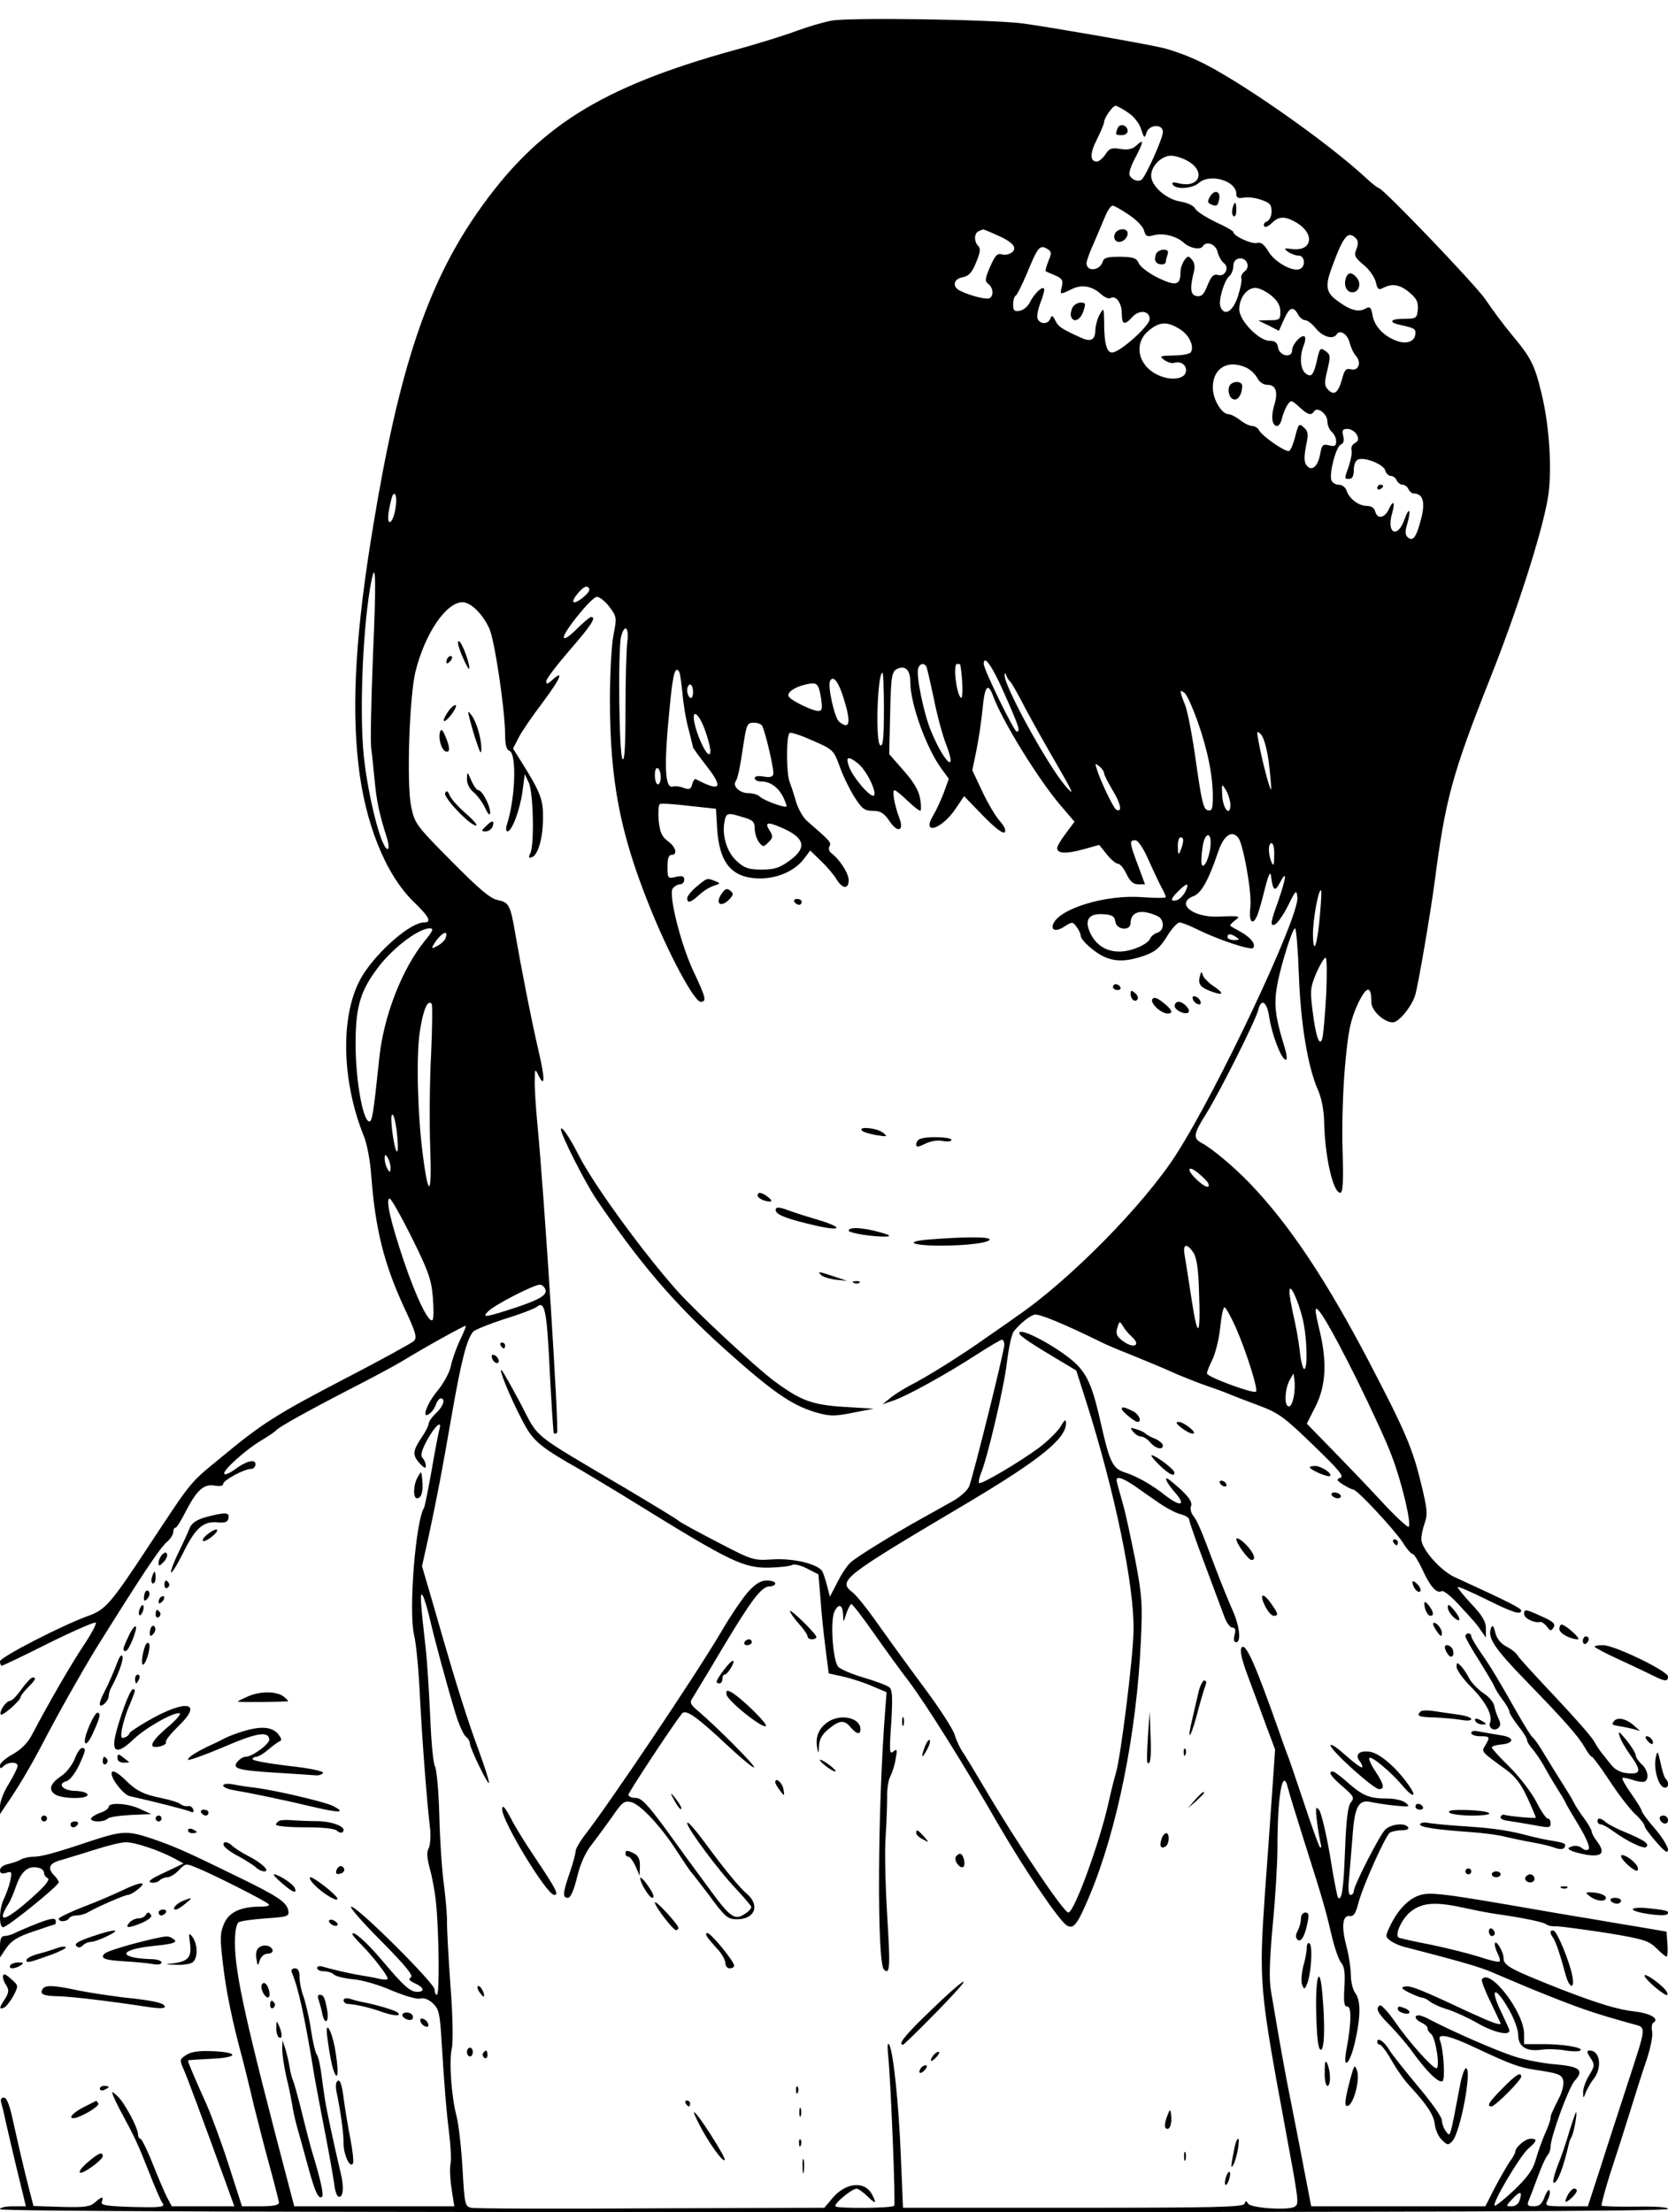 <?xml version="1.0" standalone="no"?>
<!DOCTYPE svg PUBLIC "-//W3C//DTD SVG 20010904//EN"
 "http://www.w3.org/TR/2001/REC-SVG-20010904/DTD/svg10.dtd">
<svg version="1.0" xmlns="http://www.w3.org/2000/svg"
 width="568pt" height="753pt" viewBox="0 0 568 753"
 preserveAspectRatio="xMidYMid meet">

<g transform="translate(0,753) scale(0.1,-0.1)"
fill="#000000" stroke="none">
<path d="M2833 7460 c-28 -5 -82 -21 -120 -35 -37 -14 -132 -44 -210 -65 -459
-127 -674 -262 -877 -553 -172 -247 -268 -536 -356 -1072 -58 -350 -73 -597
-50 -803 22 -202 92 -376 186 -469 56 -54 66 -73 37 -73 -44 0 -154 -94 -207
-178 -78 -124 -76 -355 4 -552 10 -25 21 -83 24 -130 14 -183 43 -300 111
-448 42 -89 46 -105 34 -117 -8 -7 -111 -64 -229 -125 -240 -125 -286 -154
-427 -271 -110 -90 -97 -75 -249 -305 -125 -190 -145 -213 -200 -233 -88 -31
-304 -142 -304 -156 0 -8 3 -15 6 -15 3 0 75 34 160 77 85 42 157 73 160 70 4
-3 -15 -39 -42 -79 -45 -68 -116 -191 -173 -299 -16 -32 -38 -53 -67 -70 -24
-13 -44 -30 -44 -38 0 -12 3 -12 12 -3 15 15 48 16 48 1 0 -7 -14 -34 -30 -61
-17 -26 -30 -61 -30 -76 l0 -27 20 30 c43 62 84 132 125 210 55 106 134 245
181 322 154 247 219 345 243 365 12 10 21 25 21 33 0 8 3 15 8 15 4 0 20 26
36 58 37 71 61 92 98 85 17 -3 28 -1 28 6 0 12 71 51 95 51 8 0 15 7 15 16 0
19 -32 11 -72 -19 -15 -11 -31 -18 -34 -14 -9 9 73 83 126 114 25 15 47 30 50
34 8 11 120 73 280 155 58 30 123 65 145 78 85 52 219 126 221 123 2 -1 -8
-25 -21 -52 -13 -28 -26 -66 -30 -86 -4 -20 -24 -58 -46 -84 -38 -46 -56 -102
-24 -75 8 6 17 20 20 31 4 10 11 19 16 19 17 0 9 -27 -16 -50 -14 -13 -25 -29
-25 -35 0 -7 -11 -29 -25 -49 -30 -45 -31 -60 -5 -88 15 -16 20 -18 20 -7 0 8
-5 20 -11 26 -8 8 -4 25 16 62 27 49 52 70 41 34 -3 -10 -15 -72 -26 -137 -12
-66 -23 -123 -26 -128 -29 -47 -53 -352 -34 -433 7 -27 16 -122 20 -210 8
-154 24 -364 35 -453 2 -24 0 -52 -5 -63 -8 -13 -6 -34 4 -71 8 -29 18 -82 21
-118 10 -98 12 -310 3 -310 -5 0 -8 8 -8 18 0 21 -262 282 -284 282 -8 0 37
-52 101 -116 83 -84 112 -119 102 -125 -9 -5 -6 -11 14 -20 31 -14 35 -29 8
-29 -24 0 -46 19 -120 107 -53 63 -101 105 -101 89 0 -3 15 -20 33 -38 38 -39
87 -102 87 -113 0 -4 -12 -4 -27 -1 -16 4 -44 9 -63 12 -33 5 -94 19 -132 30
-10 3 -18 1 -18 -5 0 -6 10 -11 23 -11 13 0 28 -5 34 -11 6 -6 35 -13 64 -16
30 -2 89 -19 132 -38 43 -18 86 -31 98 -28 12 4 29 -3 43 -16 21 -20 24 -34
30 -134 10 -161 16 -232 26 -314 5 -40 7 -85 4 -100 -3 -15 -1 -54 4 -85 l9
-58 -272 0 -273 0 -15 57 c-150 570 -187 734 -187 841 0 38 5 64 13 69 6 4 48
10 92 13 73 5 80 7 77 25 -5 30 -33 49 -177 119 -172 84 -212 102 -295 130
-77 25 -96 24 -205 -12 -116 -39 -164 -52 -190 -52 -14 0 -33 -4 -43 -9 -9 -6
-29 -12 -44 -16 -16 -3 -28 -12 -28 -21 0 -11 6 -13 21 -9 19 6 20 4 14 -27
-4 -18 -14 -45 -21 -60 -17 -32 -19 -98 -3 -98 14 0 189 141 189 153 0 4 -7
15 -15 23 -26 26 -17 43 28 54 23 7 76 23 117 36 41 13 86 24 100 23 31 0 113
-28 160 -53 l35 -19 -65 -31 c-44 -20 -59 -31 -46 -34 10 -2 23 1 29 7 6 6 18
11 27 11 9 0 27 11 39 24 22 23 24 24 59 9 54 -21 235 -113 246 -124 6 -5 -3
-9 -25 -9 -69 0 -109 -18 -126 -58 -14 -32 -14 -51 -4 -135 10 -92 34 -206 66
-322 7 -27 25 -99 39 -160 15 -60 40 -157 56 -215 16 -58 29 -111 30 -117 0
-9 -19 -13 -63 -13 l-63 0 -46 143 c-25 78 -60 171 -76 207 -31 68 -62 140
-62 146 0 2 35 4 78 6 94 4 99 22 6 26 -47 2 -73 -2 -90 -13 -22 -14 -23 -17
-9 -48 13 -29 64 -167 143 -384 l30 -83 -107 0 -106 0 -17 32 c-9 18 -31 70
-49 115 -18 46 -37 83 -41 83 -4 0 -8 7 -8 15 0 22 -47 110 -71 131 -19 17
-20 17 -13 -1 4 -10 17 -37 29 -59 45 -83 54 -103 91 -196 20 -52 41 -100 46
-107 13 -16 0 -18 -111 -15 -82 3 -99 6 -94 18 7 19 0 18 -24 -3 -17 -15 -36
-17 -114 -15 l-95 3 -16 62 c-17 67 -30 121 -55 234 -11 49 -20 73 -30 73 -9
0 -12 -6 -9 -17 3 -10 10 -38 15 -63 9 -40 34 -147 60 -252 l9 -38 -44 0 c-24
0 -44 -4 -44 -10 0 -7 953 -10 2840 -10 1984 0 2840 3 2840 11 0 6 -39 9 -110
8 -61 -1 -113 1 -116 3 -2 3 11 52 29 109 19 57 49 151 67 209 18 58 43 138
57 178 14 42 22 84 19 97 -3 13 -1 27 4 30 22 13 -10 32 -63 38 -57 6 -128 28
-252 76 -172 68 -195 80 -195 106 0 23 -29 69 -30 47 0 -7 5 -22 11 -34 6 -11
8 -22 5 -25 -2 -3 -33 4 -68 16 -35 11 -110 30 -168 42 -58 11 -106 22 -108
24 -13 12 14 67 43 89 40 31 86 33 185 11 36 -8 83 -17 105 -20 86 -12 160
-27 170 -35 6 -5 21 -8 35 -7 14 0 89 -10 168 -22 129 -21 146 -27 172 -52 16
-16 31 -29 35 -29 3 0 5 19 3 43 l-3 42 -100 17 c-55 9 -127 21 -160 27 -33 5
-168 28 -300 51 -200 34 -246 39 -277 30 -40 -11 -78 -50 -105 -107 -16 -34
-16 -36 3 -50 10 -7 34 -18 54 -22 171 -44 252 -67 290 -84 41 -17 77 -33 135
-57 163 -66 203 -80 343 -119 50 -14 51 1 -18 -211 -26 -80 -67 -205 -90 -278
l-43 -132 -74 0 c-71 0 -73 1 -63 21 6 11 9 25 7 32 -3 7 -10 -3 -17 -20 -9
-25 -18 -33 -37 -33 -20 0 -24 4 -18 18 4 9 18 46 31 81 13 36 28 69 34 75 5
5 10 18 10 28 0 34 62 203 82 225 33 36 18 49 -64 56 -40 3 -104 15 -141 27
-60 19 -213 86 -289 126 -14 8 -31 14 -37 14 -18 0 -12 -15 10 -25 12 -6 21
-14 20 -18 -1 -5 4 -14 12 -20 16 -13 32 -117 18 -117 -13 0 -93 89 -140 157
-24 35 -48 60 -52 57 -16 -10 -9 -25 34 -68 23 -24 57 -63 75 -88 48 -67 91
-110 104 -102 10 6 4 107 -9 140 -9 25 33 16 129 -30 111 -52 141 -63 193 -71
81 -12 93 -16 98 -36 3 -11 -2 -34 -10 -52 -29 -58 -33 -67 -33 -77 0 -6 -8
-29 -19 -53 -10 -23 -24 -62 -31 -87 -9 -34 -27 -59 -72 -103 -34 -32 -64 -56
-68 -55 -12 5 86 170 115 195 30 26 31 33 7 33 -18 0 -52 -29 -52 -44 0 -4 -8
-20 -19 -34 -10 -15 -33 -55 -51 -89 l-32 -63 -297 0 -296 0 -19 98 c-10 53
-31 162 -47 242 -26 130 -37 192 -71 393 -7 42 -5 103 6 225 9 92 16 210 16
262 0 180 18 279 36 203 4 -16 29 -98 56 -183 64 -201 72 -230 93 -320 10 -41
24 -83 33 -92 10 -13 13 -34 10 -83 -3 -52 -1 -65 10 -65 15 0 14 -57 -4 -152
-12 -69 14 -41 30 31 20 87 20 142 1 167 -8 10 -15 38 -15 61 0 23 -7 69 -16
102 -17 66 -12 103 13 99 12 -2 20 10 28 42 15 59 93 232 108 242 7 4 25 8 40
8 16 0 26 4 22 10 -10 17 -61 11 -79 -9 -21 -23 -106 -190 -106 -208 0 -7 -5
-13 -11 -13 -7 0 -9 19 -5 58 3 31 8 97 12 145 7 99 21 123 63 113 14 -3 51
-9 81 -12 50 -5 53 -4 37 9 -10 9 -38 15 -62 15 -61 0 -84 9 -134 53 -24 22
-48 39 -52 39 -18 0 -8 -16 33 -51 38 -33 41 -39 28 -54 -10 -12 -16 -59 -20
-166 -5 -132 -11 -171 -24 -158 -2 2 -15 66 -27 143 -13 76 -30 146 -37 155
-11 14 -13 9 -8 -34 3 -27 9 -61 12 -75 4 -14 4 -22 -1 -18 -4 4 -29 73 -56
155 -27 81 -53 157 -58 168 -4 11 -16 43 -25 70 -79 224 -113 302 -127 288 -8
-8 -3 -36 21 -100 18 -48 46 -124 62 -168 l30 -80 -11 -160 c-6 -88 -17 -239
-24 -335 -20 -292 -18 -322 67 -780 50 -270 50 -271 35 -281 -21 -14 -149 -5
-159 10 -6 11 -8 11 -12 0 -4 -12 -104 -14 -584 -14 l-579 0 -7 165 c-7 184
-26 367 -40 390 -6 10 -7 -6 -3 -43 9 -95 25 -500 20 -505 -9 -9 -195 -10
-200 -2 -6 9 56 60 72 60 6 0 22 -12 37 -26 28 -28 33 -26 15 7 -25 47 -90 40
-135 -14 l-27 -32 -591 -2 c-325 -2 -601 -1 -612 2 -21 5 -22 13 -29 132 -4
71 -13 151 -20 178 -18 68 -27 192 -16 235 4 21 3 109 -5 210 -7 96 -12 193
-12 215 1 22 -4 79 -10 127 -7 48 -14 154 -16 236 -2 83 -9 159 -15 170 -6 11
-13 87 -16 169 -4 81 -10 184 -15 228 -19 167 -21 201 -10 183 5 -9 16 -45 24
-80 16 -69 55 -214 87 -320 11 -37 27 -72 35 -79 8 -6 14 -17 14 -23 0 -16 60
-140 65 -135 2 3 -14 54 -36 114 -36 96 -76 224 -124 390 -8 28 -26 91 -41
142 l-27 92 23 103 c30 141 44 214 80 421 31 176 49 247 71 274 7 7 54 26 106
43 53 16 102 35 110 41 28 24 35 -9 45 -218 6 -114 12 -210 14 -212 2 -2 7 -1
11 2 7 8 -42 791 -68 1061 -5 54 -9 117 -8 140 0 37 1 39 11 19 23 -49 25 -19
3 75 -25 107 -60 286 -80 402 -17 100 -22 108 -59 116 -25 4 -64 37 -158 132
-122 123 -126 129 -138 187 -16 78 -6 375 15 460 33 131 105 235 160 235 28 0
68 -39 91 -89 18 -38 53 -272 54 -359 0 -37 4 -54 15 -58 25 -10 20 -162 -9
-251 -4 -13 -3 -23 2 -23 15 0 42 71 51 135 l8 60 14 -30 c15 -34 19 -209 5
-239 -7 -14 -6 -18 5 -14 21 7 38 65 38 133 1 63 -8 87 -73 191 l-29 46 19 37
c10 20 47 74 82 120 60 80 75 115 32 76 -15 -14 -20 -15 -20 -4 0 8 36 55 80
106 73 84 92 113 73 113 -4 0 -27 -19 -50 -42 -26 -26 -43 -36 -43 -27 0 20
92 133 111 137 9 2 28 -13 43 -32 26 -35 27 -37 15 -98 -7 -35 -12 -133 -12
-218 0 -276 34 -454 134 -703 65 -163 153 -327 175 -327 21 0 17 15 -20 94
-46 93 -91 272 -75 292 6 8 18 14 25 14 8 0 14 7 14 16 0 12 -7 14 -29 9 -27
-6 -28 -5 -28 35 0 27 4 40 13 40 23 0 16 27 -12 47 -20 15 -27 30 -31 70 -2
28 -1 53 4 56 4 3 49 0 99 -6 l92 -10 4 -66 c7 -120 51 -171 147 -171 61 0
119 27 149 67 l21 28 36 -35 c20 -19 44 -47 53 -62 20 -34 42 -36 42 -4 0 23
-30 70 -59 92 -8 6 -11 16 -6 24 7 12 1 18 -75 84 -14 11 -31 41 -39 66 -7 25
-17 55 -22 68 -12 30 -12 159 0 167 6 3 41 -9 79 -26 68 -30 71 -32 91 -87 11
-32 34 -78 50 -104 26 -41 35 -48 63 -48 26 0 38 -7 57 -35 28 -42 51 -34 33
12 -16 42 -25 93 -16 93 5 0 25 -17 46 -37 21 -20 40 -35 43 -32 2 3 2 22 -2
42 -4 25 -22 56 -55 93 l-50 57 3 126 c3 149 5 158 31 167 24 7 38 -10 38 -49
0 -74 56 -227 107 -295 l24 -33 -17 -47 c-10 -26 -26 -61 -37 -79 -40 -69 32
-45 79 27 l27 40 64 -66 c40 -41 68 -63 74 -57 6 6 -1 21 -17 39 -14 16 -41
61 -59 100 l-34 72 14 68 c8 38 17 102 21 142 7 76 18 90 35 45 31 -86 155
-286 230 -374 l48 -56 -29 -39 c-16 -21 -30 -44 -30 -51 0 -19 31 -20 89 -4
l54 15 26 -32 c14 -18 31 -32 38 -32 7 0 20 -16 29 -35 12 -25 23 -35 40 -35
l23 0 -24 65 c-29 77 -30 85 -9 85 9 0 27 -26 45 -67 17 -38 37 -80 45 -95 8
-14 14 -29 14 -32 0 -3 -36 -3 -79 0 -123 10 -284 -38 -305 -92 -8 -22 12 -26
40 -7 25 16 27 16 40 -2 8 -10 14 -24 14 -30 0 -15 49 -59 83 -73 38 -16 74
-15 131 4 40 14 54 26 79 65 16 27 36 49 44 49 7 0 35 -11 61 -24 71 -35 180
-71 189 -63 11 12 -8 36 -42 55 -16 9 -32 18 -35 20 -3 2 4 10 14 18 23 16 20
17 -57 14 -87 -3 -145 46 -82 70 26 10 51 55 83 150 19 57 47 76 69 48 17 -23
46 -186 41 -233 -6 -48 5 -67 20 -38 6 10 18 52 28 93 12 49 20 66 22 50 6
-51 13 -57 29 -27 27 51 24 22 -5 -62 -25 -69 -27 -82 -13 -79 9 2 29 30 46
63 28 57 30 58 33 30 6 -66 -272 -656 -413 -875 -109 -170 -363 -428 -542
-550 -11 -8 -56 -40 -100 -70 -84 -60 -203 -135 -268 -168 -22 -12 -51 -30
-65 -42 l-25 -20 35 12 c45 14 187 93 287 158 42 27 81 50 85 50 4 0 8 -8 8
-17 0 -22 -106 -448 -120 -483 -6 -14 -32 -37 -58 -51 -26 -15 -72 -40 -102
-57 -92 -51 -223 -131 -243 -150 -11 -9 -31 -39 -45 -67 l-26 -50 -9 35 c-5
19 -12 42 -16 50 -13 26 -100 47 -171 42 -65 -4 -68 -3 -185 58 -66 34 -127
67 -135 74 -8 7 -94 59 -190 116 -315 186 -284 161 -346 280 -31 58 -60 110
-65 115 -15 15 26 -87 68 -167 38 -74 57 -90 203 -173 30 -18 116 -69 190
-115 317 -196 363 -218 450 -216 36 1 71 5 77 9 7 4 30 -1 51 -12 l39 -20 7
-83 c3 -46 11 -121 17 -168 l11 -86 54 -12 c29 -7 74 -22 98 -33 l45 -19 -4
-53 c-27 -341 -29 -867 -5 -891 21 -21 22 11 11 186 -6 101 -9 221 -5 268 3
47 5 106 5 132 -1 26 4 58 10 70 7 13 16 40 19 61 6 32 5 36 -8 25 -13 -11
-14 1 -7 98 5 87 4 112 -7 121 -7 6 -47 21 -88 33 -41 12 -80 29 -86 37 -18
22 -27 154 -13 186 14 31 29 26 30 -11 1 -26 1 -26 11 6 6 17 14 32 17 32 4 0
38 -44 75 -97 38 -54 93 -130 123 -169 59 -79 187 -283 303 -485 87 -150 207
-328 233 -343 23 -14 36 3 78 103 93 222 160 552 174 866 6 126 4 153 -19 275
-15 74 -33 160 -42 190 -8 30 -18 63 -20 73 -8 25 12 21 60 -11 22 -16 61 -43
86 -60 25 -17 58 -34 73 -37 15 -4 27 -12 27 -19 0 -6 23 -72 51 -146 28 -74
57 -154 66 -177 8 -24 21 -43 29 -43 10 0 13 -7 8 -25 -4 -15 -2 -25 5 -25 19
0 12 57 -13 112 -13 29 -38 91 -56 138 -51 136 -63 164 -77 181 -7 9 -11 24
-7 33 6 16 -16 42 -69 85 -27 22 -19 -1 14 -39 38 -43 21 -51 -29 -13 -49 39
-100 68 -144 82 -39 13 -50 37 -78 161 -27 122 -45 165 -80 202 -45 48 -184
127 -198 113 -7 -7 21 -27 118 -85 l75 -45 32 -100 c100 -314 166 -634 163
-785 -1 -90 -44 -434 -60 -485 -5 -16 -17 -64 -26 -105 -30 -133 -116 -370
-136 -370 -16 0 -181 246 -289 430 -24 41 -54 90 -66 109 -13 18 -27 48 -32
66 -5 18 -53 93 -108 166 -55 74 -125 171 -157 216 -32 46 -69 92 -83 103 -51
40 -34 52 391 304 247 147 336 219 336 271 0 16 -4 14 -19 -12 -11 -17 -44
-49 -73 -71 -68 -50 -197 -126 -204 -120 -2 3 0 16 5 29 23 53 81 300 90 383
6 48 16 95 23 104 20 25 51 51 70 57 14 5 98 -30 223 -91 17 -9 64 -29 105
-45 80 -33 89 -36 161 -68 26 -11 69 -28 95 -37 27 -9 63 -22 79 -29 17 -7 63
-25 104 -40 66 -25 85 -39 183 -134 85 -82 106 -106 93 -111 -15 -5 -14 -9 8
-23 15 -9 30 -17 35 -17 13 0 136 -132 168 -179 14 -23 30 -41 35 -41 5 0 19
-24 33 -53 25 -56 49 -83 65 -73 5 4 29 -15 53 -40 24 -26 48 -52 53 -58 6 -6
19 -22 28 -36 l17 -24 0 31 c0 23 -12 44 -50 84 -27 29 -48 55 -46 57 3 2 46
-17 97 -42 90 -45 119 -54 119 -38 0 8 -46 31 -227 114 -48 22 -113 96 -113
129 0 12 5 37 12 56 10 28 8 48 -12 130 -29 121 -54 180 -173 408 -149 286
-278 480 -414 620 -53 55 -125 115 -160 134 -31 16 -29 31 12 96 44 69 171
321 180 358 10 40 29 28 37 -24 8 -57 40 -141 55 -146 8 -3 6 16 -7 57 -28 93
-32 133 -21 196 13 70 52 194 61 194 4 0 10 -71 13 -157 6 -167 30 -313 65
-393 12 -26 20 -69 21 -104 2 -120 30 -246 55 -246 9 0 11 36 8 143 -3 78 1
207 8 286 11 122 18 155 42 210 31 66 48 70 48 9 0 -28 43 -68 73 -68 20 0 63
52 76 92 10 32 52 278 66 383 37 284 59 367 189 695 92 231 177 496 197 615
15 88 6 242 -21 353 -24 101 -36 124 -103 204 -29 35 -68 88 -88 118 -32 48
-350 380 -364 380 -3 0 -23 15 -43 34 -137 127 -446 342 -574 400 -40 19 -95
38 -123 44 -81 18 -383 70 -470 82 -108 14 -587 21 -652 10z m1008 -313 c20
-13 39 -37 45 -57 10 -31 12 -32 18 -12 9 29 56 31 56 3 0 -22 -59 -153 -73
-163 -13 -8 -34 0 -41 17 -2 7 6 33 20 58 29 56 30 66 4 42 -14 -13 -29 -16
-55 -12 -30 5 -38 2 -51 -19 -9 -13 -22 -24 -29 -24 -24 0 -24 29 1 77 13 26
24 53 24 58 0 14 29 55 39 55 4 0 23 -10 42 -23z m207 -167 c59 -36 35 -91
-34 -74 -19 5 -25 4 -20 -5 11 -17 67 -13 88 6 38 34 128 8 128 -37 0 -13 6
-16 24 -13 14 3 41 0 60 -7 30 -10 36 -16 36 -40 0 -16 -7 -30 -16 -34 -8 -3
-13 -10 -9 -16 3 -5 14 -1 25 10 25 25 47 25 87 1 61 -38 51 -96 -15 -89 -30
4 -32 3 -16 -9 10 -7 26 -13 36 -13 22 0 25 -38 4 -46 -25 -10 -85 24 -106 59
-15 25 -26 34 -40 30 -18 -5 -80 24 -80 37 0 4 -27 19 -60 34 -33 16 -65 36
-70 46 -5 10 -27 20 -51 24 -48 8 -99 53 -99 88 0 33 35 68 68 68 15 0 42 -9
60 -20z m-204 -181 c26 -17 49 -41 52 -54 5 -19 10 -22 32 -16 32 9 78 -2 104
-26 20 -18 56 -25 64 -11 12 19 44 7 50 -19 4 -16 14 -33 21 -38 21 -15 5 -48
-19 -41 -16 4 -23 -4 -36 -35 -12 -31 -20 -39 -36 -37 -22 3 -25 24 -11 81 5
17 3 33 -6 43 -12 14 -14 14 -26 -2 -7 -10 -13 -27 -13 -38 0 -47 -14 -51 -74
-23 -31 15 -61 37 -67 49 -9 20 -18 23 -64 24 -44 0 -56 -3 -60 -17 -10 -31
-55 -35 -55 -5 0 8 11 39 25 69 13 31 31 72 39 92 8 19 19 35 25 35 5 0 30
-14 55 -31z m-452 -68 c56 -24 74 -44 54 -60 -8 -7 -24 -10 -34 -7 -16 5 -23
-3 -40 -41 -18 -42 -19 -50 -7 -59 17 -13 20 -40 5 -49 -9 -6 -66 8 -100 25
-28 13 -24 40 7 46 22 4 33 16 47 51 14 33 16 47 7 56 -15 15 -14 44 2 50 6 3
13 6 14 6 1 1 21 -7 45 -18z m1225 -12 c8 -8 9 -19 2 -37 -9 -22 -5 -29 25
-54 19 -15 37 -42 41 -58 6 -25 9 -28 25 -20 31 16 57 12 90 -16 25 -21 30
-33 28 -58 -3 -29 -5 -31 -46 -31 -48 0 -56 -12 -14 -21 46 -10 52 -13 52 -27
0 -28 -27 -40 -62 -28 -45 16 -77 49 -84 87 -5 29 -9 32 -25 23 -24 -13 -54
-4 -96 28 -37 27 -41 49 -19 109 41 112 56 130 83 103z m-1048 -38 c12 -8 12
-14 1 -40 -7 -18 -11 -33 -9 -34 2 -2 17 -8 33 -15 23 -10 27 -17 22 -37 -7
-29 -8 -29 32 -10 35 18 70 12 101 -16 12 -11 26 -17 32 -14 18 12 39 -16 39
-51 0 -39 9 -43 35 -14 24 27 60 23 60 -6 0 -23 -102 -114 -128 -114 -18 0
-27 30 -27 100 -1 53 -1 54 -15 30 -8 -14 -14 -37 -15 -52 0 -35 -15 -43 -48
-28 -68 31 -77 37 -88 58 -9 19 -13 20 -17 8 -8 -21 -36 -21 -44 0 -3 8 2 34
11 56 9 23 14 44 11 46 -7 8 -34 -19 -48 -47 -7 -14 -22 -27 -35 -29 -18 -3
-22 1 -22 22 0 14 4 27 9 30 5 3 21 36 37 73 39 95 45 102 73 84z m678 -47 c4
-10 0 -22 -9 -28 -8 -6 -13 -17 -11 -23 3 -7 -3 -35 -12 -63 -17 -51 -46 -68
-59 -34 -8 20 13 91 31 105 7 6 13 22 13 35 0 28 37 34 47 8z m82 -110 c22
-18 31 -35 31 -55 0 -27 -3 -29 -37 -29 l-38 -1 35 -17 35 -18 17 38 c19 43
32 47 48 18 6 -11 17 -20 25 -20 7 0 23 -12 35 -27 23 -29 59 -40 71 -22 11
19 38 2 45 -28 4 -15 13 -36 22 -45 19 -23 8 -52 -18 -45 -16 4 -22 -2 -30
-34 -13 -46 -27 -57 -47 -36 -13 13 -14 23 -3 67 11 47 11 52 -6 65 -18 13
-20 10 -29 -30 -12 -53 -20 -62 -40 -45 -17 14 -20 57 -6 93 6 14 7 28 4 31
-10 10 -43 -26 -43 -46 0 -29 -44 -20 -48 10 -3 16 -10 22 -29 22 -36 0 -103
69 -103 107 0 39 26 73 55 73 13 0 37 -12 54 -26z m-312 -114 c32 -19 51 -59
38 -79 -3 -6 -30 -11 -58 -11 -48 -1 -50 -2 -33 -15 11 -8 27 -13 35 -10 23 7
44 -9 39 -31 -4 -24 -49 -30 -89 -13 -72 29 -92 108 -38 153 37 31 63 33 106
6z m226 -131 c14 -6 31 -22 38 -35 7 -14 21 -24 35 -24 29 0 37 -24 23 -70
-12 -40 -7 -70 10 -70 6 0 14 12 17 28 4 15 12 35 19 45 11 16 14 15 39 -8 29
-27 41 -31 51 -15 11 17 45 -9 45 -34 0 -13 7 -29 15 -36 8 -7 15 -21 15 -32
0 -16 -5 -19 -24 -14 -21 5 -25 2 -30 -28 -8 -44 -29 -62 -46 -41 -9 11 -10
27 -3 65 9 42 8 52 -7 65 -16 15 -18 13 -29 -29 -6 -25 -15 -47 -21 -51 -10
-6 -90 48 -103 71 -4 8 -15 14 -23 14 -9 0 -27 9 -41 20 -14 11 -32 20 -39 20
-24 0 -54 51 -54 91 0 66 51 96 113 68z m377 -228 c8 -16 6 -22 -6 -29 -9 -5
-14 -15 -12 -23 3 -8 -1 -31 -8 -53 -17 -48 -17 -46 1 -46 10 0 15 10 15 30 0
18 6 33 15 36 23 9 87 -17 92 -37 3 -11 12 -19 19 -19 8 0 17 -7 20 -15 4 -8
13 -15 20 -15 8 0 17 -7 20 -15 4 -8 12 -15 19 -15 30 0 39 -29 25 -83 -16
-64 -28 -81 -45 -67 -10 8 -11 20 -4 43 15 51 9 66 -8 20 -23 -67 -62 -50 -43
18 12 41 5 50 -11 15 -14 -30 -39 -34 -46 -7 -3 12 -14 19 -29 19 -28 0 -60
25 -69 53 -4 11 -15 19 -26 19 -11 0 -22 7 -25 15 -9 22 16 116 32 122 9 3 12
13 8 29 -5 20 -2 24 15 24 11 0 25 -9 31 -19z m-3274 -256 c-10 -53 -31 -58
-22 -5 4 24 10 48 13 54 11 17 16 -12 9 -49z m-76 -498 c-6 -151 -9 -292 -6
-313 3 -22 8 -72 12 -112 6 -67 15 -111 43 -199 5 -18 6 -33 1 -33 -21 0 -66
175 -81 315 -16 153 -3 460 27 604 14 66 15 -14 4 -262z m715 199 c-36 -29
-45 -17 -14 18 16 18 26 23 33 16 7 -7 1 -18 -19 -34z m151 -152 c-3 -26 -6
-128 -6 -227 0 -126 -3 -178 -10 -171 -12 12 -16 372 -5 417 12 46 28 32 21
-19z m1286 -179 c50 -113 53 -125 40 -125 -9 0 -112 211 -112 230 0 35 30 -9
72 -105z m-268 97 c3 -5 14 -54 26 -110 11 -57 30 -125 41 -154 41 -105 -4
-68 -50 42 -25 59 -53 194 -44 216 6 16 19 18 27 6z m116 6 c9 -53 10 -121 2
-113 -16 15 -27 115 -13 115 6 0 11 -1 11 -2z m-957 -25 c3 -5 7 -37 11 -73 3
-36 12 -91 21 -123 8 -32 15 -59 15 -61 0 -2 20 -30 45 -62 60 -77 50 -91 -36
-46 -4 1 -9 -6 -12 -18 -4 -16 -9 -19 -29 -12 -12 5 -28 7 -35 5 -30 -11 -33
68 -11 285 10 101 18 127 31 105z m697 -129 c0 -96 -3 -125 -12 -121 -18 6
-10 247 7 247 3 0 5 -57 5 -126z m430 96 c4 -3 27 -43 51 -90 25 -47 71 -129
102 -182 62 -107 70 -124 33 -81 -63 76 -207 339 -205 375 0 9 3 8 6 -2 3 -8
9 -17 13 -20z m-569 -51 c28 -87 24 -116 -13 -86 -16 12 -41 124 -31 140 11
18 27 -2 44 -54z m-75 -6 c5 -36 4 -43 -10 -43 -19 0 -92 35 -100 49 -8 13 19
32 57 41 40 9 44 5 53 -47z m-436 21 c0 -14 -4 -23 -10 -19 -5 3 -10 15 -10
26 0 10 5 19 10 19 6 0 10 -12 10 -26z m1719 -102 c34 -97 51 -182 51 -255 0
-41 -3 -48 -17 -45 -15 3 -21 30 -40 162 -12 88 -29 177 -38 198 -19 47 -19
54 -1 39 8 -6 28 -51 45 -99z m-1678 -28 c19 -54 24 -88 10 -80 -12 8 -38 65
-46 105 -11 52 15 34 36 -25z m194 16 c11 -19 43 -155 38 -167 -3 -8 -15 -10
-34 -6 -18 3 -29 1 -29 -6 0 -6 9 -11 21 -11 31 0 57 -18 75 -51 8 -17 14 -32
12 -34 -6 -6 -78 21 -90 33 -7 7 -24 12 -39 12 -29 0 -55 23 -44 40 8 13 14
41 27 128 10 65 13 72 34 72 13 0 25 -4 29 -10z m1725 -120 c5 -41 9 -84 9
-95 -1 -19 -31 92 -44 165 -6 32 -5 34 9 20 9 -9 20 -47 26 -90z m-1398 -9
c28 -22 65 -97 54 -109 -11 -9 -72 62 -85 99 -12 34 -3 37 31 10z m838 -34 c0
-5 14 -32 30 -59 27 -44 33 -77 10 -63 -9 6 -53 97 -65 137 -7 20 -6 21 9 9 9
-7 16 -18 16 -24z m-1510 -13 c0 -13 -4 -24 -10 -24 -5 0 -10 14 -10 31 0 17
4 28 10 24 6 -3 10 -17 10 -31z m1940 -92 c0 -44 -25 -17 -28 29 -2 43 -2 43
13 19 8 -14 14 -35 15 -48z m-1659 -44 c33 -9 39 -16 39 -38 0 -14 6 -35 14
-46 14 -18 16 -18 33 -1 15 15 16 20 5 38 -19 29 -10 33 34 14 85 -35 95 -70
32 -115 -33 -24 -51 -30 -94 -30 -44 0 -59 5 -84 28 -34 29 -52 88 -43 134 6
32 10 33 64 16z m1591 -98 c-3 -39 -23 -81 -30 -62 -2 7 -1 33 3 58 7 52 32
56 27 4z m-93 18 c0 -7 -4 -22 -9 -33 -7 -17 -9 -15 -9 13 -1 17 4 32 9 32 6
0 10 -6 9 -12z m310 -50 c0 -33 -2 -38 -9 -23 -12 28 -12 65 0 65 6 0 10 -19
9 -42z m-302 -122 c-7 -14 -20 -27 -29 -30 -24 -6 -23 4 5 31 29 29 38 29 24
-1z m458 -77 c-8 -103 -23 -147 -24 -72 -1 49 18 153 27 153 3 0 1 -37 -3 -81z
m-547 -11 c18 -16 15 -46 -7 -53 -11 -3 -22 -13 -25 -21 -3 -8 -21 -21 -41
-29 -74 -31 -138 -10 -165 55 -17 41 0 62 49 58 29 -2 37 -8 39 -25 4 -29 52
-33 52 -5 0 29 21 43 55 36 16 -3 36 -11 43 -16z m-2501 -80 c-79 -97 -142
-260 -156 -405 -20 -190 -24 -214 -35 -210 -21 7 -44 139 -45 253 -1 128 13
183 67 258 50 72 144 145 185 146 15 0 12 -8 -16 -42z m70 8 c-3 -8 -16 -20
-28 -26 -17 -10 -20 -9 -14 2 24 41 55 59 42 24z m2693 4 c12 -8 11 -10 -7
-10 -13 0 -23 5 -23 10 0 13 11 13 30 0z m306 -197 c-4 -71 -10 -137 -13 -147
-9 -32 -22 3 -33 91 -9 71 -8 82 12 130 13 29 27 53 32 53 5 0 5 -57 2 -127z
m-3048 -203 c-5 -91 -6 -232 -3 -315 6 -162 -5 -178 -24 -35 -19 141 -24 338
-12 424 11 76 27 116 41 99 3 -4 2 -82 -2 -173z m-115 -280 c7 -79 -8 -59 -18
25 -4 38 -3 56 3 50 5 -5 12 -39 15 -75z m-23 -105 c0 -17 -2 -17 -10 -5 -5 8
-10 24 -10 35 0 17 2 17 10 5 5 -8 10 -24 10 -35z m2784 -52 c9 -21 -11 -15
-38 11 -36 33 -33 53 3 24 16 -13 32 -29 35 -35z m-2712 -185 c57 -115 67
-143 72 -204 3 -39 3 -74 -1 -77 -12 -13 -55 74 -98 201 -45 134 -63 212 -48
212 5 0 39 -60 75 -132z m2662 -52 c11 -17 17 -56 19 -132 6 -155 -4 -167 -25
-29 -10 66 -21 135 -24 153 -7 38 7 42 30 8z m-2206 -128 c4 -19 -29 -36 -133
-69 -73 -23 -84 -24 -63 -3 23 23 161 94 178 91 8 -1 16 -10 18 -19z m2578
-97 c15 -63 18 -171 5 -171 -4 0 -12 28 -15 63 -4 34 -14 89 -22 122 -7 33
-14 69 -13 80 0 32 29 -29 45 -94z m-228 -29 c35 -80 77 -211 69 -219 -9 -8
-167 50 -167 62 0 6 9 28 19 48 10 21 22 69 26 107 4 39 10 70 15 70 4 0 21
-31 38 -68z m412 -177 c49 -99 103 -216 119 -260 34 -88 68 -231 58 -242 -4
-3 -46 36 -94 88 -48 52 -125 132 -170 178 l-83 85 30 59 c35 70 39 150 15
252 -8 33 -15 66 -15 74 0 31 54 -61 140 -234z m-767 146 c36 -32 6 -44 -33
-13 -18 14 -21 24 -15 43 7 23 8 23 19 5 6 -11 19 -26 29 -35z m552 -208 c-4
-20 -11 -33 -18 -30 -15 5 -11 61 5 90 l13 22 3 -24 c2 -13 1 -39 -3 -58z
m-4255 -1618 c0 -7 6 -16 13 -18 7 -4 -6 -22 -35 -49 -105 -97 -146 -113 -99
-38 6 8 18 37 27 63 18 50 42 68 76 59 10 -2 18 -10 18 -17z m5025 -1114 c-4
-13 -15 -21 -27 -21 -21 0 -21 0 2 25 26 28 35 27 25 -4z"/>
<path d="M3806 7094 c-9 -23 -8 -24 14 -24 11 0 20 6 20 14 0 20 -27 28 -34
10z"/>
<path d="M4120 6860 c-9 -16 -8 -21 5 -26 19 -8 22 -5 27 20 4 27 -18 31 -32
6z"/>
<path d="M4197 6820 c-3 -11 -1 -23 4 -26 5 -3 9 6 9 20 0 31 -6 34 -13 6z"/>
<path d="M3796 6733 c-4 -9 -1 -20 6 -24 15 -9 38 8 38 27 0 20 -37 17 -44 -3z"/>
<path d="M3936 6664 c-3 -9 -4 -20 0 -25 7 -12 34 -12 34 0 0 5 3 16 6 25 4
11 0 16 -14 16 -11 0 -23 -7 -26 -16z"/>
<path d="M4584 6586 c-10 -26 1 -51 21 -51 23 0 32 30 15 50 -16 19 -29 19
-36 1z"/>
<path d="M3652 6483 c-5 -10 -7 -24 -5 -30 8 -23 31 -14 42 17 9 27 8 30 -9
30 -11 0 -23 -8 -28 -17z"/>
<path d="M4186 6215 c-7 -20 3 -45 19 -45 13 0 25 21 25 46 0 19 -36 18 -44
-1z"/>
<path d="M4690 5869 c0 -5 5 -7 10 -4 6 3 10 8 10 11 0 2 -4 4 -10 4 -5 0 -10
-5 -10 -11z"/>
<path d="M1572 5301 c12 -28 23 -49 25 -48 7 7 -23 91 -34 94 -7 3 -3 -16 9
-46z"/>
<path d="M1527 5293 c-4 -3 -7 -11 -7 -17 0 -6 5 -5 12 2 6 6 9 14 7 17 -3 3
-9 2 -12 -2z"/>
<path d="M1524 5105 c-24 -37 -12 -40 15 -5 12 17 17 30 12 30 -6 0 -18 -11
-27 -25z"/>
<path d="M1600 5080 c5 -19 15 -55 24 -80 11 -33 15 -39 15 -20 1 34 -16 92
-33 115 -14 18 -14 17 -6 -15z"/>
<path d="M1499 5040 c-8 -21 4 -63 19 -68 15 -5 15 15 -2 53 -8 20 -14 25 -17
15z"/>
<path d="M1590 4878 c0 -16 9 -34 23 -45 12 -10 30 -34 39 -53 10 -22 17 -28
17 -17 1 24 -27 77 -40 77 -5 0 -16 15 -24 33 -14 32 -14 32 -15 5z"/>
<path d="M1516 4831 c-9 -13 84 -111 105 -111 7 0 -9 19 -36 42 -26 23 -50 50
-54 61 -6 15 -10 17 -15 8z"/>
<path d="M1656 4719 c-18 -17 -18 -19 -2 -19 9 0 19 7 23 15 8 23 0 25 -21 4z"/>
<path d="M2372 4512 c-18 -15 -32 -33 -32 -39 0 -19 12 -16 41 11 14 13 36 27
50 31 23 8 23 8 4 16 -28 11 -27 11 -63 -19z"/>
<path d="M2456 4486 c-21 -32 -2 -46 26 -19 16 17 17 21 5 31 -12 10 -18 7
-31 -12z"/>
<path d="M2705 4460 c3 -5 10 -10 16 -10 5 0 9 5 9 10 0 6 -7 10 -16 10 -8 0
-12 -4 -9 -10z"/>
<path d="M4090 4220 c-13 -36 -8 -48 30 -63 47 -18 52 -10 10 18 -16 11 -31
27 -34 35 -2 8 -5 13 -6 10z"/>
<path d="M3790 4170 c0 -5 7 -10 16 -10 8 0 12 5 9 10 -3 6 -10 10 -16 10 -5
0 -9 -4 -9 -10z"/>
<path d="M3850 4147 c0 -19 16 -31 24 -18 3 5 -1 14 -9 21 -12 10 -15 10 -15
-3z"/>
<path d="M3924 4129 c-8 -14 30 -49 52 -49 21 0 16 13 -16 38 -20 16 -31 19
-36 11z"/>
<path d="M4062 4129 c2 -7 10 -15 17 -17 8 -3 12 1 9 9 -2 7 -10 15 -17 17 -8
3 -12 -1 -9 -9z"/>
<path d="M4000 4106 c0 -15 37 -32 47 -22 9 8 -17 36 -33 36 -8 0 -14 -6 -14
-14z"/>
<path d="M1910 3686 c0 -18 80 -177 120 -237 147 -217 263 -353 432 -506 166
-149 231 -194 311 -219 52 -15 65 -16 130 -3 l72 14 -100 6 c-110 7 -148 21
-240 89 -66 50 -260 230 -328 305 -115 129 -284 360 -336 462 -31 61 -60 104
-61 89z"/>
<path d="M2936 3681 c5 -5 27 -11 49 -15 37 -6 39 -5 21 9 -21 16 -87 22 -70
6z"/>
<path d="M3133 3653 c-7 -2 -13 -11 -13 -18 0 -11 6 -10 31 2 18 9 42 13 60 9
16 -3 29 -1 29 4 0 10 -85 13 -107 3z"/>
<path d="M2580 3461 c0 -10 24 -21 43 -21 7 0 3 7 -7 15 -22 17 -36 19 -36 6z"/>
<path d="M2642 3408 c5 -15 45 -29 141 -51 90 -20 86 -3 -5 23 -40 12 -83 26
-96 31 -31 12 -44 11 -40 -3z"/>
<path d="M2890 3341 c0 -8 84 -22 130 -20 16 1 8 6 -25 15 -57 16 -105 18
-105 5z"/>
<path d="M3165 3311 c-88 -7 -62 -21 39 -21 90 0 166 10 166 21 0 10 -89 9
-205 0z"/>
<path d="M2796 3190 c6 -6 28 -13 50 -16 l39 -4 -45 15 c-54 18 -57 18 -44 5z"/>
<path d="M2908 3163 c7 -3 16 -2 19 1 4 3 -2 6 -13 5 -11 0 -14 -3 -6 -6z"/>
<path d="M1705 2950 c3 -5 8 -10 11 -10 2 0 4 5 4 10 0 6 -5 10 -11 10 -5 0
-7 -4 -4 -10z"/>
<path d="M1676 2906 c3 -9 11 -16 16 -16 13 0 5 23 -10 28 -7 2 -10 -2 -6 -12z"/>
<path d="M3820 2734 c0 -8 43 -43 53 -44 18 0 5 28 -18 38 -29 14 -35 14 -35
6z"/>
<path d="M4023 2670 c14 -11 31 -20 39 -20 18 1 -30 40 -49 40 -11 0 -7 -7 10
-20z"/>
<path d="M3859 2656 c7 -9 20 -16 27 -16 8 0 22 -9 31 -20 18 -21 43 -27 43
-10 0 6 -12 16 -27 23 -16 6 -30 14 -33 18 -3 3 -16 10 -30 14 -22 7 -23 6
-11 -9z"/>
<path d="M3944 2547 c35 -35 57 -46 55 -29 0 9 -52 50 -74 58 -10 4 -1 -9 19
-29z"/>
<path d="M4460 2536 c0 -9 63 -36 69 -30 9 8 -30 34 -51 34 -10 0 -18 -2 -18
-4z"/>
<path d="M1423 2503 c-16 -26 -17 -73 -3 -73 15 0 22 23 18 62 -3 32 -3 32
-15 11z"/>
<path d="M4155 2480 c3 -5 11 -10 16 -10 6 0 7 5 4 10 -3 6 -11 10 -16 10 -6
0 -7 -4 -4 -10z"/>
<path d="M4535 2440 c3 -5 13 -10 21 -10 8 0 12 5 9 10 -3 6 -13 10 -21 10 -8
0 -12 -4 -9 -10z"/>
<path d="M701 2366 c-31 -9 -48 -20 -55 -37 -5 -13 -22 -51 -38 -83 -16 -33
-27 -63 -26 -68 2 -6 21 25 42 67 42 85 69 108 118 103 25 -2 34 1 36 15 4 20
-11 20 -77 3z"/>
<path d="M710 2310 c-14 -10 -22 -21 -19 -25 3 -3 17 3 30 14 31 25 21 35 -11
11z"/>
<path d="M4210 2291 c0 -15 41 -71 52 -71 18 0 6 28 -22 55 -16 16 -30 23 -30
16z"/>
<path d="M4745 2280 c3 -5 8 -10 11 -10 2 0 4 5 4 10 0 6 -5 10 -11 10 -5 0
-7 -4 -4 -10z"/>
<path d="M552 2238 c-6 -6 -12 -19 -12 -27 0 -13 2 -13 16 1 9 9 15 21 13 27
-3 9 -8 8 -17 -1z"/>
<path d="M517 2160 c-3 -11 -1 -20 4 -20 5 0 9 9 9 20 0 11 -2 20 -4 20 -2 0
-6 -9 -9 -20z"/>
<path d="M560 2134 c0 -8 5 -12 10 -9 6 4 8 11 5 16 -9 14 -15 11 -15 -7z"/>
<path d="M2548 2112 c-19 -21 -61 -83 -93 -138 -84 -143 -381 -585 -467 -695
-15 -20 -28 -43 -28 -51 0 -8 -9 -41 -20 -73 -24 -69 -25 -85 -6 -85 9 0 20
25 31 70 11 46 29 85 49 110 17 22 48 64 70 95 34 50 41 56 65 51 32 -8 102
-83 156 -167 22 -34 44 -67 50 -73 5 -6 30 -38 55 -71 60 -82 68 -88 100 -88
60 0 79 47 34 86 -24 20 -71 77 -129 155 -49 67 -75 96 -75 86 0 -17 107 -161
165 -222 27 -29 51 -57 53 -62 2 -5 -8 -16 -22 -25 -35 -23 -50 -12 -129 97
-38 51 -102 139 -143 196 -60 81 -80 102 -99 102 -14 0 -25 5 -25 11 0 8 149
234 182 276 13 16 48 -8 157 -110 46 -43 86 -76 89 -73 5 5 -125 136 -192 193
-24 20 -28 28 -19 41 6 10 52 85 101 168 102 170 135 214 163 214 10 0 19 5
19 10 0 6 -13 10 -29 10 -21 0 -38 -11 -63 -38z"/>
<path d="M4810 2145 c0 -18 19 -40 26 -32 4 4 0 15 -9 24 -9 10 -17 13 -17 8z"/>
<path d="M497 2114 c-4 -4 -7 -14 -7 -23 0 -11 3 -12 11 -4 6 6 10 16 7 23 -2
6 -7 8 -11 4z"/>
<path d="M547 2093 c-4 -3 -7 -11 -7 -17 0 -6 5 -5 12 2 6 6 9 14 7 17 -3 3
-9 2 -12 -2z"/>
<path d="M4307 2065 c9 -19 23 -35 30 -35 18 0 16 7 -8 41 -28 40 -42 36 -22
-6z"/>
<path d="M4850 2073 c0 -19 11 -43 21 -43 13 0 11 14 -6 36 -8 10 -15 14 -15
7z"/>
<path d="M476 2054 c-4 -9 -4 -19 -1 -22 2 -3 7 3 11 12 4 9 4 19 1 22 -2 3
-7 -3 -11 -12z"/>
<path d="M4930 2059 c0 -9 9 -24 20 -34 26 -23 26 -4 0 26 -15 18 -19 20 -20
8z"/>
<path d="M530 2034 c0 -8 5 -12 10 -9 6 4 8 11 5 16 -9 14 -15 11 -15 -7z"/>
<path d="M2690 2046 c0 -5 14 -24 30 -43 17 -18 30 -38 30 -43 0 -6 7 -10 15
-10 8 0 15 3 15 8 0 10 -90 98 -90 88z"/>
<path d="M5190 2036 c0 -15 36 -32 55 -27 5 1 15 -6 23 -16 11 -15 14 -16 22
-3 8 12 0 20 -38 37 -57 26 -62 27 -62 9z"/>
<path d="M4880 2003 c0 -5 7 -18 15 -29 12 -16 14 -16 15 -3 0 9 -7 22 -15 29
-8 7 -15 8 -15 3z"/>
<path d="M438 1961 c-20 -42 -22 -51 -10 -51 11 0 42 79 34 84 -4 2 -15 -13
-24 -33z"/>
<path d="M517 1994 c-4 -4 -7 -14 -7 -23 0 -11 3 -12 11 -4 6 6 10 16 7 23 -2
6 -7 8 -11 4z"/>
<path d="M5077 1987 c-12 -31 12 -68 116 -175 136 -140 180 -190 203 -229 10
-18 21 -33 25 -33 3 0 30 -36 59 -80 29 -45 68 -95 86 -113 19 -17 34 -36 34
-42 0 -5 18 -30 40 -55 30 -34 39 -40 40 -26 0 10 -20 43 -45 72 -25 28 -45
56 -45 61 0 4 -16 30 -35 57 -19 27 -33 51 -30 54 2 2 18 -1 36 -7 17 -6 35
-8 40 -5 16 9 10 40 -11 59 -11 10 -20 24 -20 30 0 7 -14 30 -31 51 -25 31
-30 34 -24 15 4 -14 20 -42 36 -64 39 -54 38 -67 -8 -63 -24 2 -43 12 -55 27
-11 13 -25 32 -33 41 -7 9 -20 28 -27 41 -7 14 -67 82 -133 152 -66 70 -124
133 -128 141 -4 8 -21 21 -37 29 -19 10 -33 27 -38 47 -6 25 -10 29 -15 15z"/>
<path d="M5310 1985 c0 -15 38 -35 63 -35 13 1 -43 50 -55 50 -5 0 -8 -7 -8
-15z"/>
<path d="M4990 1960 c0 -5 21 -42 46 -81 25 -40 48 -79 52 -88 3 -9 16 -30 29
-47 13 -17 23 -35 23 -41 0 -6 14 -27 30 -48 17 -21 30 -42 30 -48 0 -6 9 -20
19 -31 10 -12 27 -37 38 -56 10 -19 30 -53 44 -75 14 -22 29 -47 32 -55 4 -8
25 -44 47 -80 23 -39 35 -69 30 -74 -6 -6 -15 -4 -24 4 -9 7 -24 9 -33 5 -15
-5 -16 -8 -3 -14 8 -5 34 -11 56 -15 50 -7 61 8 33 45 -10 13 -19 29 -19 35 0
5 -12 26 -26 45 -14 19 -30 43 -35 54 -5 11 -23 40 -39 65 -16 25 -43 69 -60
97 -17 29 -35 55 -40 58 -5 3 -28 40 -52 82 -67 118 -90 157 -125 207 -18 26
-33 51 -33 57 0 5 -4 9 -10 9 -5 0 -10 -4 -10 -10z"/>
<path d="M5390 1944 c0 -8 5 -12 10 -9 6 3 10 10 10 16 0 5 -4 9 -10 9 -5 0
-10 -7 -10 -16z"/>
<path d="M2535 1940 c-3 -5 1 -10 9 -10 9 0 16 5 16 10 0 6 -4 10 -9 10 -6 0
-13 -4 -16 -10z"/>
<path d="M497 1933 c-11 -20 -19 -75 -9 -69 12 7 27 65 19 72 -3 3 -7 2 -10
-3z"/>
<path d="M4920 1923 c0 -5 4 -15 10 -23 11 -18 25 -7 17 15 -6 15 -27 21 -27
8z"/>
<path d="M5430 1925 c0 -3 39 -24 88 -46 48 -22 100 -47 116 -55 36 -18 46
-18 46 -1 0 19 -183 107 -221 107 -16 0 -29 -2 -29 -5z"/>
<path d="M401 1875 c-15 -39 -30 -74 -47 -107 -19 -36 -19 -54 1 -38 8 7 15
19 15 26 0 8 4 22 10 32 24 45 41 92 37 104 -3 7 -10 0 -16 -17z"/>
<path d="M2466 1847 c-28 -37 -32 -47 -16 -47 6 0 10 7 10 15 0 8 3 15 8 15 9
0 35 41 29 47 -3 2 -17 -11 -31 -30z"/>
<path d="M4960 1856 c0 -10 22 -41 49 -68 50 -50 75 -97 65 -122 -7 -18 15
-31 29 -17 8 8 7 17 -1 33 -6 13 -12 32 -14 43 -2 10 -18 30 -37 42 -19 13
-40 35 -48 50 -8 16 -21 35 -29 43 -12 12 -14 12 -14 -4z"/>
<path d="M460 1815 c0 -8 2 -15 4 -15 2 0 6 7 10 15 3 8 1 15 -4 15 -6 0 -10
-7 -10 -15z"/>
<path d="M73 1780 c-15 -22 -33 -40 -40 -40 -13 0 -38 -39 -30 -46 6 -6 67 48
67 59 0 4 11 19 25 33 27 27 30 34 16 34 -5 0 -22 -18 -38 -40z"/>
<path d="M4082 1773 c-5 -21 -14 -59 -20 -86 -21 -86 -11 -84 13 3 12 47 26
93 30 103 4 10 3 17 -4 17 -5 0 -14 -17 -19 -37z"/>
<path d="M424 1723 c-12 -32 -26 -77 -31 -100 -14 -60 8 -65 61 -14 42 40 139
95 158 89 6 -2 -15 -26 -47 -52 -55 -48 -62 -71 -17 -60 12 4 20 10 17 14 -3
5 16 28 41 53 89 84 28 95 -103 19 -35 -20 -63 -39 -63 -43 0 -4 -7 -10 -15
-13 -13 -5 -15 0 -9 32 4 20 15 56 26 80 20 49 21 52 10 52 -4 0 -17 -26 -28
-57z"/>
<path d="M2474 1762 c3 -21 124 -118 134 -107 7 7 -85 97 -118 115 -15 8 -18
6 -16 -8z"/>
<path d="M843 1755 c-18 -8 -33 -15 -33 -17 0 -3 158 -1 170 1 3 1 -4 8 -14
16 -25 19 -81 19 -123 0z"/>
<path d="M4837 1704 c-15 -15 -5 -19 47 -20 30 -1 71 -5 90 -8 21 -4 36 -3 36
2 0 6 -21 13 -47 16 -27 4 -64 9 -83 12 -20 3 -39 2 -43 -2z"/>
<path d="M302 1650 c-26 -63 -10 -76 17 -14 23 51 25 64 12 64 -4 0 -18 -22
-29 -50z"/>
<path d="M3909 1620 c-3 -47 -4 -87 -2 -89 10 -13 14 16 11 90 l-3 84 -6 -85z"/>
<path d="M2823 1671 c-34 -21 -48 -53 -40 -92 3 -19 5 -18 6 8 1 22 10 39 32
57 37 31 54 33 76 6 20 -23 33 -26 33 -6 0 38 -64 53 -107 27z"/>
<path d="M3072 1670 c0 -14 2 -19 5 -12 2 6 2 18 0 25 -3 6 -5 1 -5 -13z"/>
<path d="M5025 1670 c3 -5 14 -10 23 -10 15 0 15 2 2 10 -20 13 -33 13 -25 0z"/>
<path d="M5495 1670 c-7 -11 -7 -11 20 -16 11 -1 31 -6 45 -9 l25 -7 -24 21
c-25 22 -56 27 -66 11z"/>
<path d="M825 1636 c-22 -7 -49 -17 -60 -23 -11 -6 -31 -16 -45 -22 -51 -24
-80 -42 -80 -51 0 -4 52 14 116 41 115 50 157 58 161 29 3 -15 -58 -60 -81
-60 -8 0 -19 -7 -27 -16 -20 -24 0 -30 129 -38 64 -4 126 -8 137 -9 11 -1 22
3 25 8 3 6 -43 16 -117 24 -68 8 -123 18 -123 23 0 4 6 8 13 8 6 0 25 11 40
24 16 14 34 27 40 29 8 3 5 11 -7 26 -22 24 -60 26 -121 7z"/>
<path d="M5010 1631 c0 -6 14 -11 30 -11 34 0 35 -2 18 -31 -14 -22 -16 -20
72 -84 30 -22 50 -48 71 -94 16 -35 29 -66 29 -68 0 -4 -94 5 -110 10 -3 1 -7
-2 -10 -7 -3 -5 6 -11 20 -13 14 -2 49 -8 79 -13 70 -13 71 -13 71 5 0 8 -4
15 -10 15 -5 0 -23 26 -39 58 -16 31 -57 84 -90 117 -34 33 -61 63 -61 67 0 4
14 8 32 10 45 4 46 24 1 31 -21 3 -53 9 -70 12 -22 5 -33 4 -33 -4z"/>
<path d="M5610 1605 c7 -9 15 -13 17 -11 7 7 -7 26 -19 26 -6 0 -6 -6 2 -15z"/>
<path d="M3150 1586 c-15 -39 -12 -46 6 -13 9 16 13 31 10 34 -3 3 -10 -6 -16
-21z"/>
<path d="M4531 1588 c5 -21 147 -148 165 -148 20 0 17 16 -12 60 -15 22 -24
43 -21 46 7 8 74 -48 112 -93 35 -43 53 -43 23 -1 -43 62 -99 109 -132 115
-38 6 -54 -10 -35 -33 6 -8 10 -17 7 -20 -3 -2 -29 17 -58 43 -29 26 -51 40
-49 31z"/>
<path d="M254 1542 c-9 -21 -29 -47 -45 -57 -37 -25 -45 -46 -23 -62 23 -17
117 -18 112 -1 -2 6 -22 12 -43 12 -41 1 -61 24 -29 33 11 2 29 26 42 52 25
54 26 61 11 61 -6 0 -17 -17 -25 -38z"/>
<path d="M4031 1564 c0 -11 3 -14 6 -6 3 7 2 16 -1 19 -3 4 -6 -2 -5 -13z"/>
<path d="M5638 1546 c-7 -36 8 -92 27 -100 16 -6 21 15 8 28 -5 4 -13 29 -18
54 -10 44 -11 45 -17 18z"/>
<path d="M400 1546 c0 -10 8 -16 22 -16 12 0 19 1 17 3 -2 1 -12 9 -21 16 -15
12 -18 11 -18 -3z"/>
<path d="M350 1534 c0 -8 5 -12 10 -9 6 4 8 11 5 16 -9 14 -15 11 -15 -7z"/>
<path d="M2810 1520 c14 -11 29 -20 34 -20 5 0 -3 9 -17 20 -14 11 -29 20 -34
20 -4 0 3 -9 17 -20z"/>
<path d="M380 1493 c0 -21 42 -73 62 -77 86 -19 186 -45 202 -51 14 -6 17 -5
14 6 -3 8 -11 13 -18 11 -7 -1 -17 1 -24 6 -6 6 -35 15 -64 21 -64 13 -88 25
-126 63 -29 28 -46 35 -46 21z"/>
<path d="M2640 1463 c0 -4 8 -17 16 -28 15 -20 16 -20 12 4 -3 22 -28 44 -28
24z"/>
<path d="M760 1452 c0 -5 15 -12 33 -15 64 -11 184 -36 271 -57 93 -22 117
-21 69 3 -28 14 -195 53 -265 62 -21 2 -54 7 -73 11 -21 4 -35 2 -35 -4z"/>
<path d="M2289 1415 c17 -33 31 -51 31 -40 0 6 -10 21 -21 35 -13 17 -17 18
-10 5z"/>
<path d="M4069 1403 l-24 -28 28 24 c15 14 27 26 27 28 0 8 -8 1 -31 -24z"/>
<path d="M370 1379 c0 -5 -13 -15 -30 -20 -16 -6 -30 -15 -30 -20 0 -12 43
-12 56 0 5 6 41 11 79 13 l70 3 -39 18 c-42 19 -106 23 -106 6z"/>
<path d="M4820 1380 c0 -5 7 -10 16 -10 8 0 12 5 9 10 -3 6 -10 10 -16 10 -5
0 -9 -4 -9 -10z"/>
<path d="M1710 1371 c0 -41 152 -291 177 -291 17 0 9 16 -67 130 -32 47 -67
104 -79 128 -21 40 -31 52 -31 33z"/>
<path d="M685 1360 c3 -5 10 -10 16 -10 5 0 9 5 9 10 0 6 -7 10 -16 10 -8 0
-12 -4 -9 -10z"/>
<path d="M4935 1361 c3 -6 38 -11 78 -11 89 0 72 16 -20 19 -43 1 -63 -1 -58
-8z"/>
<path d="M140 1340 c0 -5 5 -10 10 -10 6 0 10 5 10 10 0 6 -4 10 -10 10 -5 0
-10 -4 -10 -10z"/>
<path d="M530 1340 c0 -5 5 -10 10 -10 6 0 10 5 10 10 0 6 -4 10 -10 10 -5 0
-10 -4 -10 -10z"/>
<path d="M5652 1338 c6 -18 28 -21 28 -4 0 9 -7 16 -16 16 -9 0 -14 -5 -12
-12z"/>
<path d="M953 1333 c-7 -3 -13 -9 -13 -14 0 -5 44 -9 98 -9 62 0 102 -4 110
-12 6 -6 15 -8 19 -4 16 16 -32 36 -86 37 -31 0 -69 2 -86 3 -16 2 -36 1 -42
-1z"/>
<path d="M5440 1330 c0 -5 5 -10 11 -10 6 0 25 -10 42 -23 48 -35 105 -62 113
-54 11 11 -5 22 -66 48 -30 12 -62 28 -71 36 -19 16 -29 17 -29 3z"/>
<path d="M240 1320 c0 -5 4 -10 9 -10 6 0 13 5 16 10 3 6 -1 10 -9 10 -9 0
-16 -4 -16 -10z"/>
<path d="M4836 1321 c-6 -10 54 -19 169 -27 44 -3 98 -10 120 -16 22 -5 63
-14 92 -19 29 -5 63 -13 76 -18 24 -9 37 -6 37 10 0 4 -17 9 -37 12 -21 3 -65
12 -98 21 -70 18 -120 24 -230 31 -44 3 -90 8 -102 10 -12 3 -24 1 -27 -4z"/>
<path d="M640 1300 c0 -6 7 -10 15 -10 8 0 15 2 15 4 0 2 -7 6 -15 10 -8 3
-15 1 -15 -4z"/>
<path d="M3120 1290 c0 -5 10 -15 23 -21 22 -12 22 -12 3 10 -21 23 -26 26
-26 11z"/>
<path d="M3955 1269 c-8 -23 -1 -34 14 -24 13 8 15 45 2 45 -5 0 -13 -9 -16
-21z"/>
<path d="M762 1248 c3 -7 24 -23 49 -36 24 -13 51 -30 60 -38 8 -8 21 -14 29
-14 21 0 -8 29 -54 52 -22 11 -46 27 -54 34 -17 17 -35 18 -30 2z"/>
<path d="M2130 1220 c0 -5 4 -10 10 -10 5 0 16 -15 24 -32 l14 -33 1 32 c1 22
-5 36 -18 43 -25 13 -31 13 -31 0z"/>
<path d="M3255 1210 c-8 -13 14 -42 25 -35 10 6 1 45 -11 45 -4 0 -11 -5 -14
-10z"/>
<path d="M5520 1212 c0 -13 49 -56 56 -49 4 4 1 14 -6 22 -17 21 -50 38 -50
27z"/>
<path d="M1146 1165 c-4 -12 -1 -16 11 -13 18 3 21 20 5 26 -5 1 -12 -4 -16
-13z"/>
<path d="M4990 1160 c0 -5 5 -10 10 -10 6 0 10 5 10 10 0 6 -4 10 -10 10 -5 0
-10 -4 -10 -10z"/>
<path d="M5080 1150 c0 -5 7 -10 15 -10 8 0 15 5 15 10 0 6 -7 10 -15 10 -8 0
-15 -4 -15 -10z"/>
<path d="M960 1120 c37 -32 52 -38 44 -17 -5 14 -56 47 -71 47 -4 -1 8 -14 27
-30z"/>
<path d="M5195 1141 c-7 -12 12 -24 25 -16 11 7 4 25 -10 25 -5 0 -11 -4 -15
-9z"/>
<path d="M1071 1114 c26 -28 79 -60 78 -47 0 11 -79 73 -92 73 -6 0 0 -12 14
-26z"/>
<path d="M2180 1137 c0 -16 31 -67 41 -67 6 0 6 6 0 18 -15 27 -40 58 -41 49z"/>
<path d="M420 1097 c-25 -12 -84 -38 -132 -56 -49 -19 -88 -38 -88 -42 0 -12
27 -11 35 1 3 6 15 10 26 10 10 0 27 4 37 10 39 22 127 60 138 60 6 0 22 9 35
20 33 27 7 25 -51 -3z"/>
<path d="M5318 1103 c7 -3 16 -2 19 1 4 3 -2 6 -13 5 -11 0 -14 -3 -6 -6z"/>
<path d="M5414 1075 c24 -18 59 -20 54 -2 -3 6 -20 13 -39 15 -32 2 -33 1 -15
-13z"/>
<path d="M624 1060 c-24 -9 -41 -30 -26 -30 6 0 20 9 33 20 26 21 25 23 -7 10z"/>
<path d="M5485 1060 c3 -5 13 -10 21 -10 8 0 14 5 14 10 0 6 -9 10 -21 10 -11
0 -17 -4 -14 -10z"/>
<path d="M2230 1054 c0 -13 62 -94 72 -94 4 0 8 3 8 8 -1 12 -80 98 -80 86z"/>
<path d="M5560 1031 c0 -11 108 -27 117 -17 11 10 0 14 -59 20 -34 4 -58 2
-58 -3z"/>
<path d="M540 1020 c0 -5 4 -10 9 -10 6 0 13 5 16 10 3 6 -1 10 -9 10 -9 0
-16 -4 -16 -10z"/>
<path d="M495 1010 c-3 -5 -14 -10 -24 -10 -10 0 -24 -7 -31 -15 -16 -19 -2
-19 44 0 20 9 34 20 31 25 -8 13 -12 13 -20 0z"/>
<path d="M4430 999 c0 -11 -5 -30 -11 -41 -7 -13 -8 -23 -1 -30 12 -12 26 12
35 60 5 24 3 32 -8 32 -8 0 -15 -9 -15 -21z"/>
<path d="M115 978 c-27 -11 -58 -24 -67 -29 -10 -5 -25 -9 -33 -9 -11 0 -15
-11 -15 -36 l0 -37 22 33 c18 25 39 38 93 56 39 13 71 24 73 24 1 0 2 5 2 10
0 14 -18 11 -75 -12z"/>
<path d="M1120 991 c0 -5 7 -11 15 -15 8 -3 15 -1 15 3 0 5 -7 11 -15 15 -8 3
-15 1 -15 -3z"/>
<path d="M5070 956 c0 -9 5 -16 10 -16 6 0 10 4 10 9 0 6 -4 13 -10 16 -5 3
-10 -1 -10 -9z"/>
<path d="M312 938 c-44 -15 -60 -24 -52 -32 7 -7 14 -6 22 2 7 7 19 12 28 12
9 0 34 9 56 20 51 25 25 25 -54 -2z"/>
<path d="M5280 953 c0 -5 4 -13 8 -18 9 -11 25 -59 42 -122 13 -52 34 -58 24
-8 -9 48 -51 149 -63 153 -6 2 -11 0 -11 -5z"/>
<path d="M647 915 c6 -48 -6 -61 -57 -68 -31 -3 -30 -4 11 -5 25 -1 50 3 57
10 16 16 15 60 -2 84 -13 17 -14 15 -9 -21z"/>
<path d="M2411 933 c8 -10 24 -29 37 -43 12 -14 22 -33 22 -42 0 -10 7 -18 15
-18 8 0 15 4 15 9 0 15 -79 111 -91 111 -7 0 -6 -6 2 -17z"/>
<path d="M520 930 c-74 -17 -155 -41 -164 -50 -16 -16 0 -22 66 -26 35 -2 78
-6 96 -9 19 -4 32 -2 32 5 0 5 -12 10 -27 11 -122 3 -124 32 -3 45 74 7 88 13
69 25 -16 10 -20 10 -69 -1z"/>
<path d="M4450 901 c0 -12 -5 -40 -12 -64 -6 -24 -8 -52 -4 -63 7 -17 9 -17
18 6 13 34 19 128 7 135 -5 4 -9 -3 -9 -14z"/>
<path d="M195 899 c-11 -4 -39 -13 -62 -19 -24 -6 -43 -16 -43 -22 0 -11 9 -9
89 20 29 11 49 22 45 24 -5 3 -18 2 -29 -3z"/>
<path d="M882 901 c-8 -5 -12 -20 -9 -37 4 -27 5 -28 12 -6 4 13 16 22 27 22
11 0 18 5 16 13 -6 15 -29 20 -46 8z"/>
<path d="M35 840 c-8 -13 15 -13 35 0 12 8 11 10 -7 10 -12 0 -25 -4 -28 -10z"/>
<path d="M993 818 c24 -57 45 -154 79 -363 6 -33 22 -118 36 -190 14 -72 27
-147 30 -168 2 -20 8 -40 13 -43 17 -10 22 28 9 80 -11 46 -33 144 -45 204 -7
33 -11 60 -20 127 -4 33 -11 65 -16 71 -5 6 -14 44 -20 85 -6 41 -18 91 -25
112 -8 20 -14 51 -14 67 0 21 -5 30 -16 30 -9 0 -13 -6 -11 -12z"/>
<path d="M10 800 c0 -6 5 -19 12 -29 9 -15 8 -24 -5 -45 -20 -30 -21 -37 -4
-30 7 2 21 20 32 39 18 35 18 36 -3 55 -24 22 -32 25 -32 10z"/>
<path d="M5600 805 c0 -12 75 -75 78 -65 2 6 -7 19 -20 30 -28 25 -58 43 -58
35z"/>
<path d="M4482 678 c2 -85 7 -123 15 -125 13 -5 16 80 6 190 -9 105 -24 61
-21 -65z"/>
<path d="M5046 792 c-2 -4 11 -39 30 -77 18 -39 34 -71 34 -72 0 -9 -29 2
-112 40 -164 77 -195 89 -214 85 -15 -3 -12 -7 15 -21 19 -9 39 -17 44 -17 6
0 18 -6 26 -13 9 -7 36 -20 61 -27 25 -8 71 -29 102 -47 52 -30 108 -44 108
-25 0 4 -12 30 -25 57 -45 91 -25 100 25 12 16 -29 30 -66 30 -84 0 -40 28
-57 79 -50 20 3 55 2 78 -2 23 -4 47 -5 54 -1 16 10 -61 23 -133 22 l-58 0 0
34 c0 75 -118 228 -144 186z"/>
<path d="M3173 690 c-88 -84 -118 -120 -98 -120 4 0 114 109 173 173 69 74 25
44 -75 -53z"/>
<path d="M890 768 c0 -19 18 -43 25 -36 9 9 -4 48 -16 48 -5 0 -9 -6 -9 -12z"/>
<path d="M145 759 c-11 -17 3 -23 53 -24 46 -1 178 -17 296 -35 56 -9 76 -7
64 5 -9 9 -49 17 -138 26 -47 6 -116 16 -155 24 -83 18 -112 19 -120 4z"/>
<path d="M1632 750 c7 -10 14 -18 15 -16 6 6 -9 36 -18 36 -5 0 -4 -9 3 -20z"/>
<path d="M1085 723 c3 -10 9 -30 12 -45 8 -43 25 -33 17 10 -8 44 -12 52 -26
52 -6 0 -7 -8 -3 -17z"/>
<path d="M1170 721 c0 -6 6 -11 13 -12 30 -2 69 -11 108 -24 46 -17 78 -20 64
-6 -9 8 -72 27 -120 36 -11 2 -30 7 -42 11 -14 4 -23 2 -23 -5z"/>
<path d="M920 704 c0 -8 5 -12 10 -9 6 4 8 11 5 16 -9 14 -15 11 -15 -7z"/>
<path d="M4760 691 c0 -5 9 -11 20 -14 24 -6 27 8 4 17 -21 8 -24 8 -24 -3z"/>
<path d="M1370 671 c0 -11 26 -22 34 -14 3 3 3 10 0 14 -7 12 -34 11 -34 0z"/>
<path d="M1432 649 c2 -7 10 -15 17 -17 8 -3 12 1 9 9 -2 7 -10 15 -17 17 -8
3 -12 -1 -9 -9z"/>
<path d="M941 628 c-1 -15 4 -30 9 -33 12 -7 12 12 0 40 -8 18 -9 17 -9 -7z"/>
<path d="M1114 600 c8 -63 18 -115 27 -130 12 -22 11 24 -1 91 -12 62 -33 94
-26 39z"/>
<path d="M4690 580 c0 -6 4 -10 9 -10 5 0 23 -24 39 -52 16 -29 44 -69 62 -88
60 -65 83 -100 86 -132 2 -18 13 -42 24 -52 18 -18 21 -19 35 -5 28 28 69 249
47 249 -5 0 -15 -28 -21 -62 -34 -179 -32 -174 -47 -153 -8 10 -14 28 -14 38
0 11 -37 63 -82 116 -44 53 -88 108 -97 123 -16 28 -41 45 -41 28z"/>
<path d="M961 555 c0 -16 6 -59 14 -94 9 -35 17 -78 20 -95 2 -17 10 -53 18
-81 8 -27 24 -86 36 -130 24 -88 36 -113 48 -102 6 7 -6 61 -37 162 -5 17 -19
71 -31 120 -12 50 -26 99 -30 110 -5 11 -11 34 -13 50 -3 17 -9 44 -14 60
l-10 30 -1 -30z"/>
<path d="M1590 545 c0 -8 5 -15 10 -15 6 0 10 7 10 15 0 8 -4 15 -10 15 -5 0
-10 -7 -10 -15z"/>
<path d="M1645 541 c-3 -5 -1 -12 5 -16 5 -3 10 1 10 9 0 18 -6 21 -15 7z"/>
<path d="M3182 538 c-7 -7 -12 -16 -12 -21 0 -5 7 -1 16 8 9 9 14 18 12 20 -2
3 -10 -1 -16 -7z"/>
<path d="M5416 525 c15 -23 15 -27 -5 -60 -12 -20 -21 -46 -20 -58 0 -21 1
-21 10 3 6 13 16 31 23 40 33 38 26 100 -10 100 -12 0 -11 -5 2 -25z"/>
<path d="M4511 478 c-1 -27 4 -48 9 -48 12 0 12 47 0 75 -6 15 -9 8 -9 -27z"/>
<path d="M3135 489 c-11 -17 1 -21 15 -4 8 9 8 15 2 15 -6 0 -14 -5 -17 -11z"/>
<path d="M4601 464 c-22 -82 -25 -107 -11 -102 20 6 42 91 31 120 -8 21 -9 20
-20 -18z"/>
<path d="M5117 422 c-47 -47 -56 -62 -38 -62 12 0 101 89 101 101 0 18 -17 8
-63 -39z"/>
<path d="M1146 442 c-3 -5 -3 -20 0 -33 14 -66 24 -138 24 -175 0 -39 22 -86
32 -68 3 5 -1 43 -9 84 -8 41 -18 101 -22 132 -7 58 -15 77 -25 60z"/>
<path d="M340 420 c0 -5 7 -7 15 -4 8 4 15 8 15 10 0 2 -7 4 -15 4 -8 0 -15
-4 -15 -10z"/>
<path d="M2711 414 c0 -11 3 -14 6 -6 3 7 2 16 -1 19 -3 4 -6 -2 -5 -13z"/>
<path d="M288 359 c-38 -19 -57 -39 -38 -39 21 0 91 41 85 50 -4 6 -7 10 -8 9
-1 -1 -19 -10 -39 -20z"/>
<path d="M2335 370 c3 -5 8 -10 11 -10 2 0 4 5 4 10 0 6 -5 10 -11 10 -5 0 -7
-4 -4 -10z"/>
<path d="M2722 340 c0 -14 2 -19 5 -12 2 6 2 18 0 25 -3 6 -5 1 -5 -13z"/>
<path d="M3973 323 c-7 -20 -8 -35 -2 -38 12 -8 21 17 17 47 -3 21 -4 20 -15
-9z"/>
<path d="M2380 301 c32 -64 84 -135 88 -123 3 10 -94 162 -104 162 -3 0 5 -18
16 -39z"/>
<path d="M5345 278 c-10 -35 -28 -89 -41 -120 -12 -32 -18 -58 -13 -58 13 0
32 49 52 135 1 6 5 15 8 20 8 12 21 85 16 85 -2 0 -11 -28 -22 -62z"/>
<path d="M2721 234 c0 -11 3 -14 6 -6 3 7 2 16 -1 19 -3 4 -6 -2 -5 -13z"/>
<path d="M4205 225 c-14 -69 -15 -80 -6 -65 12 19 25 90 17 90 -3 0 -8 -11
-11 -25z"/>
<path d="M4032 190 c0 -14 2 -19 5 -12 2 6 2 18 0 25 -3 6 -5 1 -5 -13z"/>
<path d="M300 171 c-19 -16 -32 -32 -28 -36 8 -8 78 43 78 56 0 16 -15 10 -50
-20z"/>
<path d="M2733 155 c0 -22 2 -30 4 -17 2 12 2 30 0 40 -3 9 -5 -1 -4 -23z"/>
<path d="M4175 120 c-4 -12 -5 -24 -2 -27 3 -2 8 5 12 17 4 12 5 24 2 27 -3 2
-8 -5 -12 -17z"/>
<path d="M5340 61 c-15 -29 -12 -33 10 -14 21 19 26 33 10 33 -5 0 -14 -9 -20
-19z"/>
</g>
</svg>
